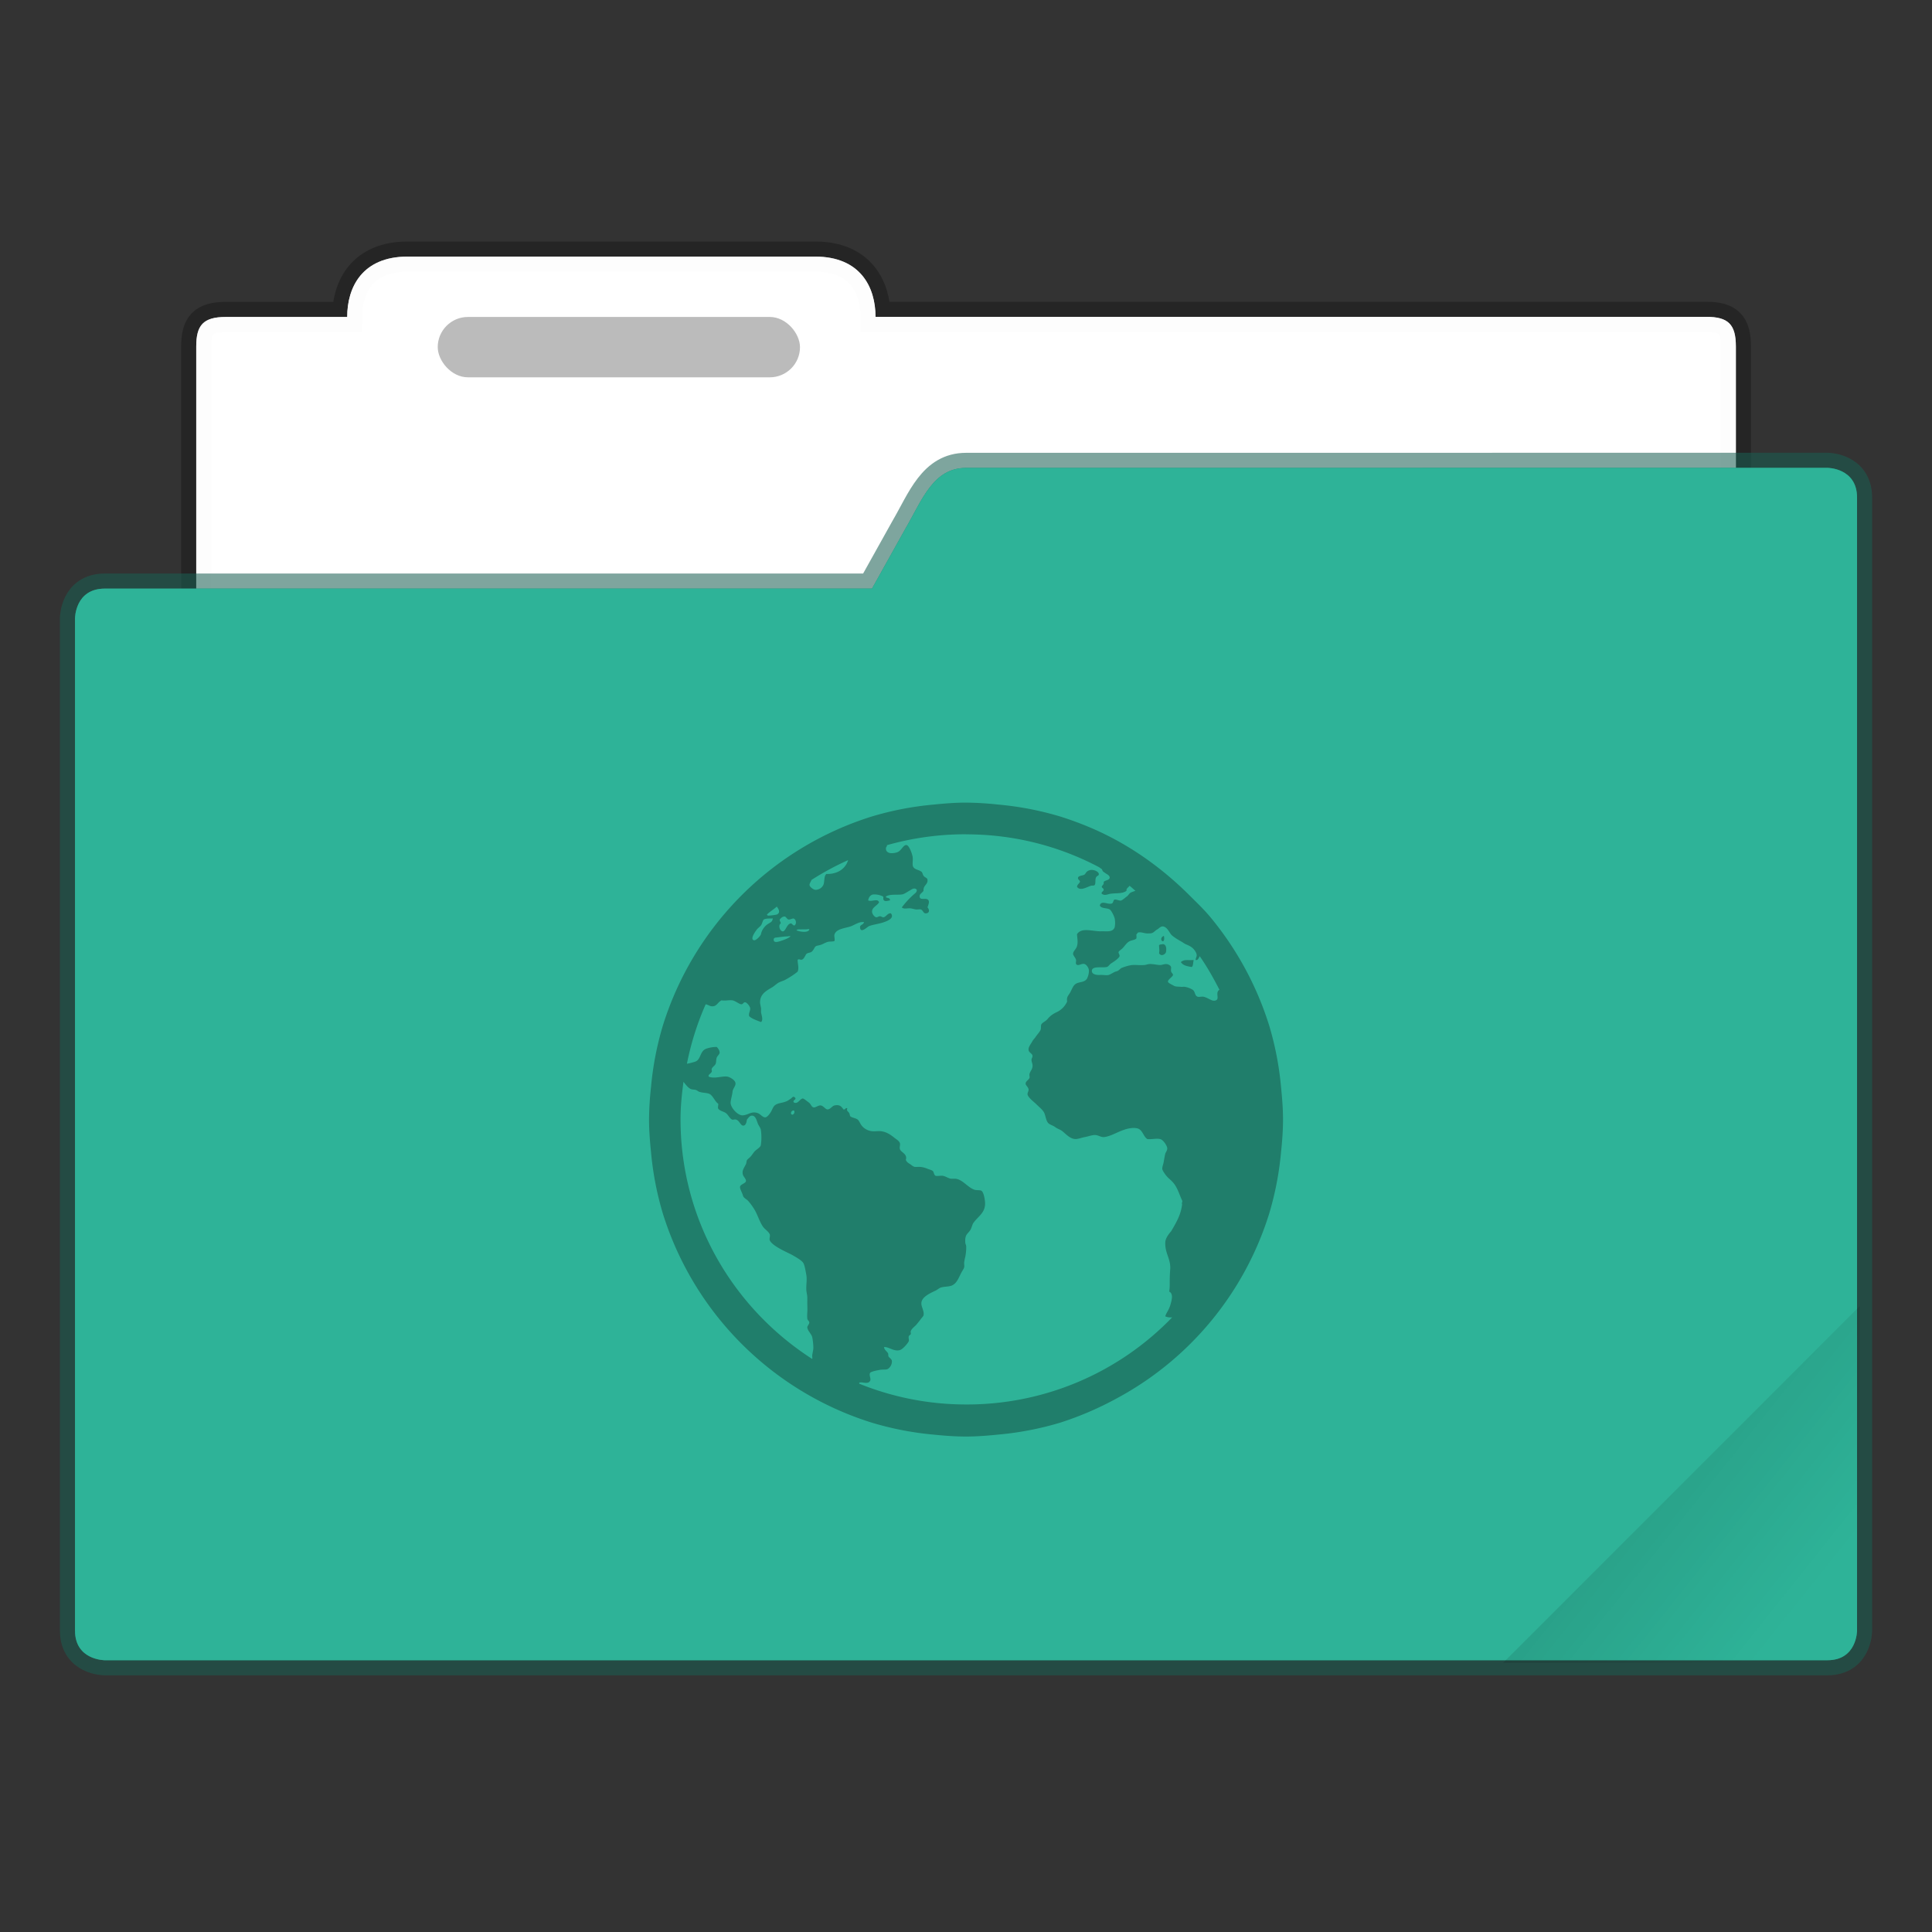 <svg width="128" height="128" version="1.1" viewBox="0 0 33.866 33.866" xmlns="http://www.w3.org/2000/svg">
 <rect x="0" y="0" width="33.866" height="33.866" fill="#333333" stroke="none"/>
 <defs>
  <linearGradient id="c" x1="-197.1" x2="-196.91" y1="217.68" y2="219.37" gradientTransform="matrix(5.259 -5.259 5.259 5.259 1.033 -2083.1)" gradientUnits="userSpaceOnUse">
   <stop offset="0"/>
   <stop stop-opacity="0" offset="1"/>
  </linearGradient>
 </defs>
 <path d="m7.144 4.498c-0.794 0-1.058 0.537-1.058 1.058h-2.126c-0.402 0-0.52 0.149-0.52 0.518v10.879c0 0.575 0.465 1.04 1.04 1.04h24.91c0.574 1e-6 1.039-0.466 1.038-1.04v-10.879c0-0.39-0.135-0.52-0.52-0.52h-14.561c0-0.52-0.265-1.056-1.058-1.056z" fill="#fff" fill-opacity=".976" stroke="#000" stroke-opacity=".268" stroke-width=".529" style="paint-order:markers stroke fill"/>
 <path d="m7.144 4.498c-0.794 0-1.058 0.537-1.058 1.058h-2.126c-0.402 0-0.52 0.149-0.52 0.518v10.879c0 0.575 0.465 1.04 1.04 1.04h24.91c0.574 1e-6 1.039-0.466 1.038-1.04v-10.879c0-0.39-0.135-0.52-0.52-0.52h-14.561c0-0.52-0.265-1.056-1.058-1.056z" fill="#fff" fill-opacity=".976" style="paint-order:markers stroke fill"/>
 <path d="m16.934 8.202c-0.577 0-0.768 0.559-1.059 1.058l-0.59 1.058h-13.449c-0.521 0-0.521 0.521-0.521 0.521v17.744c0 0.519 0.521 0.519 0.521 0.519h30.197c0.519 0 0.519-0.519 0.519-0.519v-19.861c0-0.521-0.519-0.521-0.519-0.521z" fill="#2eb398" stroke="#195f53" stroke-opacity=".561" stroke-width=".529" style="paint-order:markers stroke fill"/>
 <path d="m16.934 8.202c-0.577 0-0.768 0.559-1.059 1.058l-0.59 1.058h-13.449c-0.521 0-0.521 0.521-0.521 0.521v17.744c0 0.519 0.521 0.519 0.521 0.519h30.197c0.519 0 0.519-0.519 0.519-0.519v-19.861c0-0.521-0.519-0.521-0.519-0.521z" fill="#2eb398" style="paint-order:markers stroke fill"/>
 <path transform="scale(.265)" d="m123.03 86.385-23.613 23.615h21.648c1.963 0 1.965-1.963 1.965-1.963v-21.652z" fill="url(#c)" opacity=".1" stroke-width="3.78" style="paint-order:stroke markers fill"/>
 <rect x="7.673" y="5.556" width="6.35" height="1.058" rx=".529" ry=".53" fill-opacity=".267" style="paint-order:markers stroke fill"/>
 <path d="m16.933 14.069c-0.192 0-0.386 0.016-0.573 0.035a5.445 5.445 0 0 0-1.077 0.208 5.581 5.581 0 0 0-3.663 3.663 5.445 5.445 0 0 0-0.208 1.077 5.573 5.573 0 0 0-0.035 0.573c0 0.192 0.016 0.386 0.035 0.573a5.445 5.445 0 0 0 0.208 1.077 5.581 5.581 0 0 0 3.663 3.663 5.445 5.445 0 0 0 1.077 0.209c0.187 0.019 0.381 0.034 0.573 0.034 0.192 0 0.386-0.016 0.573-0.035a5.445 5.445 0 0 0 1.077-0.208 5.676 5.676 0 0 0 1.007-0.434 5.546 5.546 0 0 0 2.657-3.229 5.445 5.445 0 0 0 0.208-1.077c0.02-0.187 0.035-0.381 0.035-0.573 0-0.192-0.016-0.386-0.035-0.573a5.445 5.445 0 0 0-0.208-1.077 5.595 5.595 0 0 0-1.025-1.892c-0.113-0.137-0.239-0.256-0.365-0.382-0.502-0.502-1.088-0.917-1.754-1.198a5.757 5.757 0 0 0-0.521-0.191 5.445 5.445 0 0 0-1.077-0.208 5.731 5.731 0 0 0-0.573-0.035zm0 0.556c0.841 0 1.631 0.206 2.327 0.573 0.018 0.01 0.033 0.025 0.052 0.035 0.014 0.018 0.01 0.038 0.035 0.052 0.018 0.011 0.035 0.026 0.052 0.035 0.029 0.017 0.058 0.041 0.052 0.069-0.008 0.042-0.076 0.039-0.104 0.069 4e-3 0.058-0.02 0.047-0.035 0.087 0.009 0.026 0.031 0.022 0.035 0.052-0.005 0.032-0.047 0.036-0.035 0.069 0.054 0.042 0.105 0.007 0.157 0 0.113-0.014 0.208 0.002 0.278-0.052-0.008-0.043 0.033-0.056 0.052-0.087 0.037 0.026 0.068 0.06 0.104 0.087-0.021 0.009-0.068 0.023-0.087 0.035-0.028 0.019-0.037 0.048-0.069 0.069-0.023 0.016-0.08 0.069-0.104 0.069-0.029 0-0.083-0.024-0.104-0.018-0.03 0.009-0.018 0.058-0.052 0.069-0.067 0.024-0.185-0.065-0.208 0.035 0.028 0.058 0.123 0.038 0.173 0.069 0.032 0.02 0.079 0.122 0.087 0.156a0.407 0.407 0 0 1 0 0.157c-0.032 0.081-0.116 0.071-0.209 0.069-0.025 0-0.046 0.002-0.069 0-0.157-0.011-0.311-0.06-0.382 0.052 5e-3 0.086 0.02 0.133 0 0.208-0.014 0.054-0.072 0.092-0.069 0.139 0.001 0.024 0.046 0.071 0.052 0.104 4e-3 0.018-0.008 0.053 0 0.069 0.026 0.049 0.092-0.008 0.139 0 0.044 0.007 0.087 0.072 0.087 0.121a0.317 0.317 0 0 1-0.035 0.139c-0.044 0.067-0.127 0.051-0.191 0.087-0.053 0.03-0.073 0.103-0.104 0.156-0.033 0.057-0.065 0.076-0.052 0.156a0.375 0.375 0 0 1-0.191 0.191 0.549 0.549 0 0 0-0.087 0.052 0.44 0.44 0 0 0-0.069 0.069c-0.036 0.039-0.085 0.056-0.104 0.087-0.014 0.023-0.002 0.073-0.017 0.104-0.022 0.042-0.059 0.079-0.087 0.121-0.013 0.021-0.038 0.043-0.052 0.069-0.032 0.059-0.076 0.105-0.069 0.157 5e-3 0.049 0.067 0.061 0.069 0.104 0.003 0.024-0.018 0.043-0.018 0.069 0.002 0.039 0.014 0.057 0.018 0.087 0.007 0.075-0.038 0.105-0.052 0.157-0.007 0.024 0.005 0.05 0 0.069-0.012 0.038-0.068 0.06-0.069 0.104-0.001 0.031 0.049 0.06 0.052 0.104 0.002 0.03-0.023 0.058-0.018 0.087 0.011 0.054 0.114 0.131 0.157 0.173 0.057 0.058 0.113 0.096 0.139 0.157 0.021 0.051 0.03 0.135 0.069 0.173 0.029 0.028 0.084 0.04 0.121 0.069 0.036 0.028 0.084 0.04 0.122 0.069 0.061 0.048 0.144 0.146 0.243 0.139 0.051-4e-3 0.098-0.024 0.156-0.035 0.059-0.01 0.131-0.041 0.191-0.034 0.046 5e-3 0.09 0.038 0.139 0.035 0.05-0.003 0.116-0.027 0.173-0.052 0.1-0.043 0.254-0.126 0.399-0.104 0.111 0.017 0.113 0.142 0.191 0.191 0.089 0.008 0.155-0.017 0.226 0 0.053 0.013 0.117 0.114 0.122 0.156 5e-3 0.043-0.029 0.077-0.035 0.104-0.014 0.058-0.024 0.136-0.034 0.173-0.008 0.029-0.018 0.058-0.018 0.087 0 0.026 0.042 0.087 0.07 0.121 0.033 0.043 0.081 0.075 0.121 0.122 0.074 0.085 0.105 0.2 0.157 0.313 0.013 0.028-0.012 0.033 0 0.069-0.022 0.17-0.08 0.281-0.191 0.469-0.053 0.061-0.106 0.133-0.104 0.208-4e-3 0.182 0.095 0.276 0.087 0.452-0.018 0.236 5.56e-4 0.273-0.018 0.399 0.08 0.041 0.041 0.159 0.018 0.243-0.034 0.1-0.068 0.124-0.087 0.191a0.222 0.222 0 0 0 0.122 0.017 4.997 4.997 0 0 1-3.611 1.528 4.991 4.991 0 0 1-1.875-0.364c-0.002-0.001 0.002-0.017 0-0.018 0.053-0.022 0.153 0.039 0.191-0.034 0.019-0.036-0.026-0.103 0-0.139 0.018-0.024 0.136-0.046 0.173-0.052 0.054-0.009 0.109 0.002 0.139-0.017a0.158 0.158 0 0 0 0.069-0.139c-0.003-0.029-0.029-0.043-0.052-0.069-0.02-0.022-0.004-0.049-0.018-0.069-0.024-0.036-0.059-0.053-0.069-0.104 0.073-0.014 0.173 0.082 0.278 0.052 0.05-0.014 0.133-0.109 0.157-0.156 0.007-0.014-0.008-0.069 0-0.087 0.009-0.02 0.031-0.025 0.034-0.035 0.007-0.027-0.006-0.035 0-0.052 0.018-0.052 0.074-0.084 0.104-0.122 0.023-0.028 0.048-0.057 0.069-0.087 0.024-0.031 0.036-0.042 0.052-0.069 0.016-0.092-0.057-0.163-0.034-0.243 0.024-0.091 0.156-0.15 0.243-0.191 0.031-0.014 0.062-0.043 0.087-0.052 0.061-0.022 0.134-0.015 0.191-0.035 0.095-0.034 0.128-0.139 0.174-0.226 0.022-0.041 0.048-0.075 0.052-0.104 0.004-0.026-5e-3 -0.056 0-0.087 0.005-0.03 0.009-0.053 0.018-0.087a0.883 0.883 0 0 0 0.017-0.174c0-0.04-0.017-0.05-0.017-0.087-0.007-0.131 0.038-0.137 0.087-0.208 0.024-0.036 0.035-0.096 0.052-0.122 0.082-0.121 0.218-0.181 0.208-0.364-4e-3 -0.061-0.025-0.189-0.069-0.208-0.026-0.011-0.084-0.003-0.122-0.017-0.119-0.044-0.206-0.181-0.33-0.191-0.026-0.001-0.04 0.001-0.069 0-0.048-0.001-0.102-0.046-0.156-0.052-0.034-4e-3 -0.101 0.01-0.122 0-0.031-0.015-0.027-0.069-0.052-0.087-0.021-0.014-0.056-0.023-0.087-0.035a0.414 0.414 0 0 0-0.139-0.034c-0.018-0.001-0.067 0.003-0.087 0-0.031-5e-3 -0.058-0.034-0.087-0.052-0.037-0.022-0.054-0.038-0.069-0.069 0.033-0.109-0.082-0.127-0.104-0.191-0.01-0.029 0.01-0.078 0-0.104-0.013-0.037-0.045-0.056-0.087-0.087-0.072-0.057-0.139-0.108-0.243-0.122-0.046-5e-3 -0.1 4e-3 -0.156 0a0.271 0.271 0 0 1-0.174-0.087c-0.043-0.05-0.05-0.098-0.087-0.122-0.035-0.022-0.097-0.029-0.121-0.052-0.011-0.01-0.007-0.029-0.018-0.052-0.018-0.037-0.057-0.043-0.034-0.087-0.041-0.02-0.026 0.026-0.069 0.018-0.039-0.056-0.067-0.087-0.156-0.07-0.041 0.008-0.074 0.069-0.122 0.07-0.039 0.001-0.07-0.063-0.122-0.07-0.039-0.004-0.094 0.041-0.121 0.035-0.044-0.008-0.048-0.061-0.087-0.087-0.029-0.02-0.088-0.071-0.104-0.069-0.051 0.001-0.087 0.107-0.157 0.069-0.034-0.043 0.058-0.047 0.018-0.087-0.031-0.03-0.046 0.002-0.069 0.018-0.028 0.019-0.056 0.041-0.087 0.052-0.069 0.027-0.119 0.024-0.173 0.052-0.05 0.027-0.058 0.07-0.087 0.122-0.023 0.042-0.069 0.102-0.104 0.104-0.042 0.003-0.083-0.053-0.121-0.07-0.117-0.05-0.182 0.034-0.278 0.035-0.089 0.001-0.213-0.142-0.208-0.226 0.003-0.052 0.028-0.128 0.034-0.191 5e-3 -0.05 0.051-0.092 0.052-0.139 0.001-0.061-0.099-0.114-0.139-0.122-0.095-0.017-0.222 0.043-0.33 0-0.02-0.034 0.04-0.053 0.052-0.087 0.007-0.02-0.007-0.031 0-0.052 0.012-0.032 0.054-0.052 0.069-0.087 0.011-0.026 0.006-0.072 0.017-0.104 0.013-0.036 0.049-0.06 0.052-0.087 4e-3 -0.034-0.025-0.082-0.052-0.104a0.541 0.541 0 0 0-0.191 0.034c-0.109 0.05-0.081 0.192-0.191 0.226-0.038 0.012-0.097 0.028-0.139 0.034a4.95 4.95 0 0 1 0.329-1.042c0.039 0.007 0.071 0.032 0.104 0.035 0.093 0.007 0.097-0.064 0.173-0.104 0.079 0.011 0.119-0.008 0.191 0 0.048 5e-3 0.118 0.067 0.156 0.069 0.032 0.001 0.039-0.04 0.069-0.035 0.031 0.005 0.082 0.068 0.087 0.104 5e-3 0.046-0.031 0.089-0.018 0.139 0.048 0.048 0.141 0.076 0.208 0.104 0.044-0.037 0.007-0.121 0-0.174-0.001-0.023 0.003-0.048 0-0.069-5e-3 -0.036-0.017-0.073-0.017-0.104 0-0.144 0.111-0.203 0.208-0.26 0.042-0.024 0.085-0.069 0.122-0.087 0.051-0.025 0.079-0.028 0.121-0.052 0.077-0.043 0.149-0.089 0.208-0.139 0.028-0.066-0.003-0.144 0-0.208 0.028-0.017 0.041 0.003 0.069 0 0.047-0.01 0.061-0.078 0.087-0.104 0.015-0.015 0.068-0.02 0.087-0.034 0.047-0.037 0.047-0.088 0.087-0.104 0.014-5e-3 0.047-0.011 0.069-0.017 0.031-0.008 0.073-0.035 0.122-0.052 0.031-0.011 0.109-0.005 0.122-0.017 0.015-0.015-4e-3 -0.081 0-0.104 0.024-0.114 0.193-0.118 0.295-0.156 0.071-0.028 0.147-0.085 0.226-0.07-0.015 0.054-0.082 0.039-0.069 0.104 0.017 0.092 0.124-0.022 0.157-0.035 0.061-0.026 0.179-0.04 0.26-0.069 0.071-0.025 0.188-0.074 0.122-0.156-0.056-4e-3 -0.073 0.049-0.122 0.069-0.033 5e-3 -0.041-0.016-0.069-0.017-0.027-0.001-0.042 0.022-0.069 0.017s-0.065-0.054-0.069-0.087c-0.011-0.085 0.087-0.111 0.122-0.174-0.023-0.077-0.126-0.004-0.191-0.034 0.007-0.046 0.033-0.095 0.087-0.104a0.343 0.343 0 0 1 0.173 0.035c0.015 0.013-0.005 0.048 0.017 0.069 0.027 0.023 0.07 5e-3 0.104 0 0.012-0.058-0.079-0.032-0.069-0.069 0.068-0.044 0.194-0.024 0.278-0.035 0.048-0.007 0.096-0.046 0.139-0.069 0.04-0.023 0.079-0.056 0.121-0.017 0.012 0.042-0.029 0.066-0.052 0.087-0.078 0.069-0.148 0.146-0.208 0.226 0.037 0.036 0.093 0.01 0.156 0.017 0.024 0.003 0.061 0.014 0.087 0.018 0.031 5e-3 0.063-5e-3 0.087 0 0.042 0.01 0.044 0.069 0.087 0.069 0.068 0 0.074-0.058 0.034-0.104 0.012-0.047 0.035-0.088 0.018-0.121-0.032-0.063-0.15 0.01-0.157-0.069-4e-3 -0.051 0.052-0.066 0.069-0.104-0.008-0.097 0.079-0.103 0.069-0.191-5e-3 -0.037-0.044-0.036-0.069-0.069-0.013-0.018-0.02-0.057-0.034-0.069-0.053-0.044-0.15-0.037-0.157-0.122-0.003-0.05 0.007-0.084 0-0.139-0.007-0.051-0.059-0.198-0.104-0.208-0.057-0.012-0.089 0.09-0.156 0.121a0.274 0.274 0 0 1-0.139 0.018c-0.024-0.005-0.067-0.023-0.069-0.069-0.003-0.027 0.005-0.036 0.017-0.052 0.003-4e-3 -0.003-0.013 0-0.017a5.039 5.039 0 0 1 1.389-0.191zm-2.066 0.452c-0.049 0.158-0.192 0.248-0.382 0.243-0.047 0.044-0.027 0.129-0.052 0.191a0.153 0.153 0 0 1-0.139 0.087c-0.037-0.003-0.104-0.052-0.104-0.087 0-0.029 0.028-0.062 0.035-0.087a4.958 4.958 0 0 1 0.642-0.347zm4.254 0.173a0.152 0.152 0 0 0-0.052 0.017c-0.039 0.023-0.041 0.058-0.069 0.069-0.042 0.016-0.098 0.015-0.104 0.052-5e-3 0.031 0.036 0.041 0.035 0.069-0.016 0.037-0.044 0.041-0.052 0.087 0.052 0.084 0.179 0.001 0.243-0.017 0.028-0.008 0.054 0.004 0.069-0.017 0.017-0.028 0.004-0.083 0.018-0.122 0.014-0.042 0.057-0.032 0.052-0.069-0.003-0.037-0.076-0.076-0.139-0.069zm-5.505 0.642c0.037 0.044 0.068 0.11 0 0.139-0.01 0.005-0.132 0.022-0.156 0.018-0.008-0.001-0.011-0.013-0.017-0.018 0.053-0.052 0.118-0.089 0.173-0.139zm0.139 0.174c0.024 0.001 0.041 0.05 0.069 0.052 0.028 0.003 0.071-0.022 0.087-0.017 0.042 0.011 0.058 0.09 0.017 0.121-0.033 0.004-0.044-0.04-0.069-0.035-0.069 0.012-0.088 0.143-0.139 0.139-0.049-5e-3 -0.084-0.103-0.035-0.139 0.001-0.03-0.02-0.039-0.017-0.069 0.015-0.019 0.046-0.055 0.087-0.052zm-0.226 0.034c0.014 0 0.012-0.005 0.017 0-0.007 0.054-0.028 0.062-0.069 0.087a0.284 0.284 0 0 0-0.139 0.191c-0.007 0.028-0.087 0.111-0.121 0.104-0.08-0.017 0.033-0.168 0.052-0.191 0.021-0.026 0.046-0.041 0.069-0.069 0.023-0.028 0.03-0.088 0.052-0.104 0.024-0.017 0.097-0.019 0.139-0.017zm6.841 0.139c0.079-5e-3 0.119 0.091 0.156 0.139 0.031 0.039 0.124 0.094 0.174 0.122 0.028 0.015 0.056 0.038 0.087 0.052 0.033 0.014 0.082 0.033 0.121 0.069 0.039 0.036 0.068 0.089 0.069 0.121 0.001 0.033-0.022 0.057-0.017 0.087 0.035 0.005 0.053-0.03 0.069-0.069 0.131 0.187 0.242 0.386 0.347 0.59a0.066 0.066 0 0 0-0.035 0.052c-0.01 0.057 0.033 0.129-0.052 0.139-0.054 0.007-0.117-0.053-0.191-0.069-0.03-0.007-0.08 0.008-0.104 0-0.056-0.02-0.039-0.088-0.087-0.122a0.389 0.389 0 0 0-0.139-0.052c-0.027-0.003-0.041 0.003-0.069 0-0.034-0.004-0.093 0-0.121-0.018-0.028-0.017-0.097-0.046-0.104-0.069-0.011-0.037 0.085-0.09 0.087-0.121 0.002-0.024-0.029-0.033-0.034-0.07-0.004-0.022 5e-3 -0.055 0-0.069-0.007-0.027-0.046-0.051-0.087-0.052-0.036 0-0.072 0.017-0.104 0.017-0.044 0.001-0.136-0.022-0.191-0.017-0.033 0.003-0.056 0.015-0.087 0.017-0.088 0.007-0.139-5e-3 -0.208 0-0.05 0.003-0.144 0.031-0.191 0.052-0.023 0.011-0.039 0.037-0.069 0.052-0.014 0.007-0.033 0.009-0.052 0.018-0.028 0.013-0.077 0.044-0.104 0.052-0.039 0.011-0.084-0.003-0.156 0-0.052 0.003-0.138-0.008-0.139-0.069-0.001-0.094 0.172-0.053 0.26-0.07 0.033-0.007 0.047-0.046 0.087-0.069 0.019-0.011 0.033-0.023 0.052-0.035 0.031-0.021 0.082-0.063 0.087-0.087 4e-3 -0.022-0.021-0.053-0.018-0.069 0.004-0.021 0.042-0.042 0.07-0.069 0.042-0.043 0.069-0.094 0.121-0.122 0.036-0.02 0.106-0.024 0.122-0.052 0.004-0.032-0.001-0.04 0-0.069 0.022-0.02 0.017-0.031 0.035-0.034 0.054-0.012 0.109 0.021 0.173 0.017 0.028-0.001 0.058 0.002 0.087-0.017 0.024-0.017 0.046-0.04 0.069-0.052 0.027-0.014 0.054-0.05 0.087-0.052zm-6.373 0.052c0.014-0.002 0.036 0.002 0.053 0 0.023-0.001 0.044 0 0.069 0 0.025 0 0.059-0.01 0.069 0-0.017 0.067-0.173 0.042-0.226 0.017 0.002-0.012 0.022-0.015 0.035-0.017zm-0.191 0.122c0.017 0 0.034-0.007 0.052 0-0.047 0.039-0.111 0.061-0.191 0.087-0.039 0.012-0.097 0.025-0.104-0.017-0.008-0.053 0.036-0.047 0.069-0.052 0.044-5e-3 0.122-0.017 0.174-0.017zm6.581 0c-0.033 0.011-0.05 0.078 0 0.087 0.023-0.014 0.023-0.044 0.017-0.087-0.013-0.014-0.007-0.004-0.017 0zm-0.018 0.139c-0.016 5e-3 -0.034-0.001-0.052 0.017 0.001 0.057 0.011 0.089 0 0.139 0.032 0.063 0.106 0.025 0.121-0.017 0.02-0.106-0.021-0.152-0.069-0.139zm0.434 0.278a0.149 0.149 0 0 0-0.104 0.034c0.038 0.061 0.107 0.072 0.191 0.087 0.03-0.022 0.021-0.083 0.035-0.122-0.037 0-0.06 0.003-0.104 0h-0.017zm-8.82 2.135c0.036 0.046 0.074 0.098 0.121 0.122 0.026 0.013 0.055 0.01 0.087 0.017 0.026 0.005 0.044 0.027 0.069 0.035 0.053 0.018 0.131 0.016 0.173 0.035 0.065 0.028 0.101 0.141 0.157 0.173 0.003 0.032-0.011 0.063 0 0.087 0.026 0.036 0.079 0.046 0.121 0.069 0.052 0.028 0.073 0.099 0.122 0.122 0.017 0.007 0.043-0.008 0.069 0 0.067 0.02 0.081 0.121 0.139 0.104 0.037-0.011 0.046-0.068 0.052-0.104 0.025-0.028 0.047-0.069 0.087-0.069 0.063-0.001 0.081 0.078 0.104 0.139 0.013 0.034 0.043 0.068 0.052 0.104a0.911 0.911 0 0 1 0 0.278c-0.016 0.046-0.083 0.071-0.121 0.121-0.018 0.024-0.038 0.053-0.052 0.069-0.024 0.031-0.051 0.042-0.069 0.069-0.01 0.016-0.008 0.048-0.018 0.069-0.03 0.065-0.077 0.113-0.052 0.191 0.01 0.031 0.052 0.067 0.052 0.104 0 0.044-0.097 0.056-0.104 0.104-5e-3 0.036 0.041 0.109 0.052 0.156 0.008 0.036 0.066 0.064 0.087 0.087 0.036 0.039 0.072 0.088 0.104 0.139 0.063 0.098 0.093 0.217 0.156 0.312 0.033 0.05 0.1 0.086 0.122 0.139 0.011 0.026-0.011 0.08 0 0.104 0.036 0.082 0.213 0.168 0.294 0.208 0.039 0.02 0.069 0.032 0.104 0.052 0.054 0.031 0.164 0.092 0.191 0.139 0.024 0.043 0.04 0.141 0.052 0.208 0.015 0.089-0.004 0.164 0 0.261 0.003 0.052 0.017 0.086 0.017 0.139 0 0.018 0.001 0.051 0 0.069-0.001 0.063 5e-3 0.128 0 0.191a0.723 0.723 0 0 0 0 0.104c0.003 0.032 0.033 0.042 0.035 0.069 0.002 0.029-0.038 0.064-0.035 0.087 0.007 0.063 0.074 0.115 0.087 0.173 0.01 0.047 0.023 0.153 0.018 0.208-0.004 0.029-0.013 0.072-0.018 0.104-0.003 0.025 4e-3 0.046 0 0.069-1.384-0.889-2.309-2.434-2.309-4.202 0-0.227 0.023-0.441 0.052-0.66zm1.91 0.504c0.049-0.022 0.039 0.063 0 0.069-0.037 5e-3 -0.036-0.052 0-0.069z" color="#000000" fill-opacity=".298" stroke-width=".265"/>
</svg>
